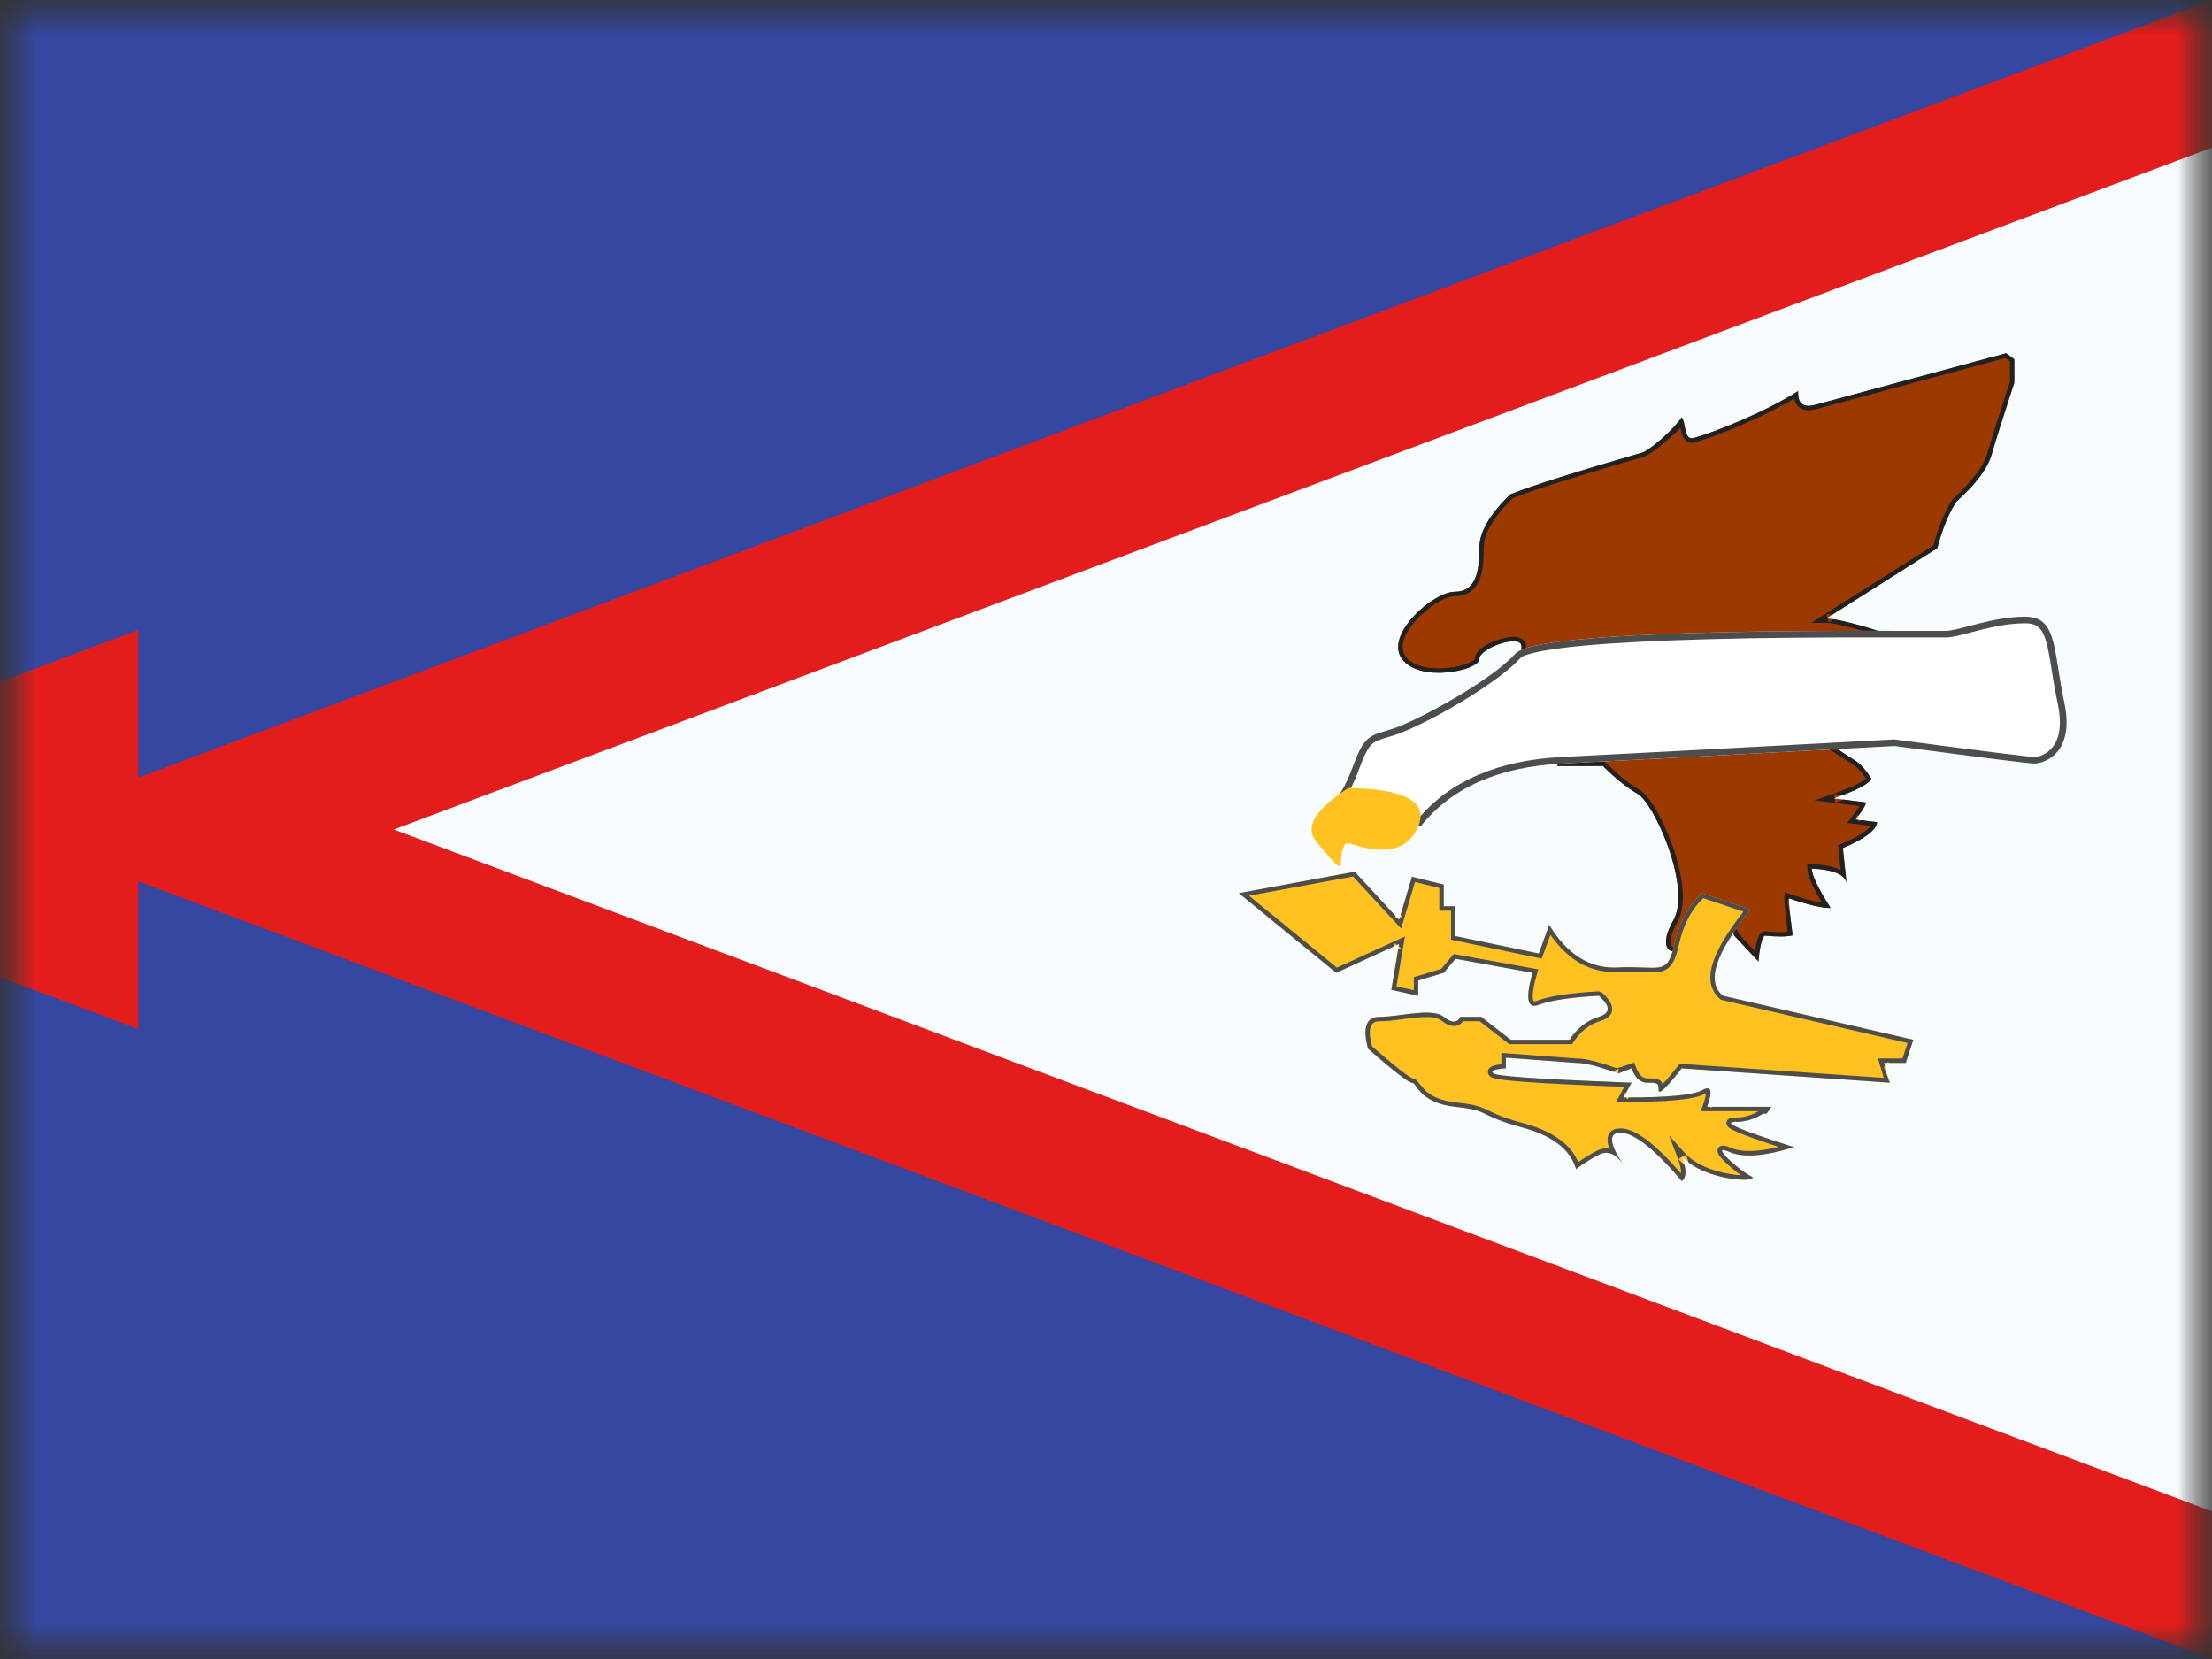 <svg xmlns="http://www.w3.org/2000/svg" xmlns:xlink="http://www.w3.org/1999/xlink" width="32" height="24" viewBox="0 0 32 24">
  <rect x="0" y="0" width="32" height="24" fill="#333333" stroke="none"/>
  <defs>
    <rect id="a" width="32" height="24"/>
    <rect id="c" width="32" height="24"/>
  </defs>
  <g fill="none" fill-rule="evenodd">
    <mask id="b" fill="white">
      <use xlink:href="#a"/>
    </mask>
    <g mask="url(#b)">
      <mask id="d" fill="white">
        <use xlink:href="#c"/>
      </mask>
      <g mask="url(#d)">
        <polygon fill="#F7FCFF" points="0 0 32 0 32 24 0 24"/>
        <path fill="#3547A0" stroke="#E31D1C" stroke-width="2" d="M1,10.557 L-2.848,12 L1,13.443 L1,10.557 Z M2.848,12 L37.515,25 L-1,25 L-1,-1 L37.515,-1 L2.848,12 Z"/>
        <g transform="translate(17.9 5.1)">
          <path fill="#9C3900" d="M11.122,0.01 C9.782,0.372 8.87,0.618 8.385,0.75 C8.287,0.776 8.1,0.824 8.113,0.557 C7.653,0.853 6.91,1.151 6.606,1.236 C6.453,1.279 6.494,1.014 6.428,0.938 C6.296,1.133 5.955,1.419 5.859,1.447 C4.9,1.725 4.264,1.926 3.95,2.052 C3.65,2.34 3.501,2.598 3.501,2.827 C3.501,3.169 3.453,3.461 3.144,3.461 C2.835,3.461 2.122,4.084 2.383,4.434 C2.644,4.785 3.501,4.598 3.501,4.434 C3.501,4.27 4.111,4.065 4.111,4.25 C4.111,4.373 4.058,4.545 3.95,4.768 L4.624,4.768 L4.111,5.033 L4.624,5.033 L4.111,5.347 L5.071,5.347 L4.458,5.621 L4.883,5.621 L4.624,5.981 L5.289,5.981 C5.462,6.155 5.629,6.29 5.792,6.385 C6.036,6.528 6.576,7.746 6.306,8.217 C6.036,8.688 6.367,8.758 6.428,8.551 C6.49,8.344 6.616,8.048 6.724,8.048 C6.797,8.048 6.902,8.048 7.041,8.048 C7.139,8.306 7.188,8.435 7.188,8.435 C7.188,8.435 7.538,8.808 7.538,8.808 C7.538,8.808 7.563,8.484 7.628,8.435 C7.81,8.453 7.945,8.452 8.033,8.431 C7.994,8.116 7.976,7.938 7.979,7.895 C8.261,7.991 8.462,8.038 8.583,8.035 C8.401,7.752 8.311,7.562 8.311,7.465 C8.648,7.482 8.816,7.562 8.816,7.705 C8.779,7.348 8.76,7.169 8.76,7.169 C9.079,7.033 9.244,6.908 9.255,6.794 C9.046,6.769 8.942,6.756 8.942,6.756 C9.05,6.618 9.1,6.536 9.09,6.508 C8.781,6.469 8.626,6.45 8.626,6.45 C8.964,6.332 9.145,6.236 9.171,6.162 C9.095,6.043 9.022,5.96 8.953,5.914 C8.717,5.761 8.6,5.684 8.6,5.684 C9.127,5.688 9.434,5.69 9.522,5.69 C9.66,5.64 9.676,5.573 9.57,5.488 C9.466,5.426 9.421,5.365 9.436,5.304 C9.506,5.169 9.533,5.089 9.517,5.066 C9.592,5.165 9.63,5.092 9.63,4.845 C9.632,4.598 9.609,4.468 9.562,4.456 C9.701,4.354 9.743,4.27 9.688,4.205 C9.606,4.107 8.73,3.847 8.52,3.847 C9.591,3.169 10.126,2.83 10.126,2.83 C10.2,2.55 10.291,2.326 10.4,2.159 C10.684,1.903 10.855,1.676 10.912,1.476 C10.97,1.275 11.079,0.929 11.24,0.435 L11.24,0.097 L11.122,0.01 Z"/>
          <path fill="#212121" fill-rule="nonzero" d="M8.349,6.479 L8.605,6.39 C8.771,6.332 8.898,6.28 8.985,6.234 C9.038,6.205 9.074,6.18 9.094,6.162 C9.031,6.068 8.971,6.003 8.917,5.967 L8.381,5.619 L8.6,5.621 C9.106,5.624 9.41,5.626 9.511,5.626 C9.591,5.596 9.592,5.588 9.532,5.54 C9.41,5.466 9.351,5.383 9.373,5.29 C9.412,5.21 9.435,5.159 9.448,5.123 C9.453,5.107 9.456,5.095 9.457,5.087 C9.457,5.089 9.488,5.073 9.55,5.041 C9.559,5.007 9.565,4.94 9.565,4.845 C9.566,4.725 9.561,4.634 9.551,4.573 C9.546,4.546 9.54,4.526 9.535,4.515 C9.535,4.515 9.495,4.505 9.415,4.485 L9.523,4.405 C9.636,4.322 9.661,4.273 9.638,4.246 C9.574,4.169 8.721,3.911 8.52,3.911 L8.301,3.911 L10.07,2.79 C10.144,2.515 10.236,2.293 10.345,2.124 C10.632,1.863 10.797,1.645 10.85,1.458 C10.907,1.259 11.016,0.914 11.176,0.425 L11.176,0.129 L11.109,0.08 C9.786,0.437 8.883,0.681 8.402,0.811 C8.308,0.837 8.251,0.844 8.188,0.824 C8.118,0.802 8.074,0.749 8.056,0.667 C7.638,0.917 6.983,1.197 6.624,1.297 C6.551,1.318 6.491,1.293 6.455,1.235 C6.434,1.2 6.424,1.163 6.41,1.091 C6.247,1.256 5.981,1.478 5.877,1.509 C4.933,1.782 4.302,1.981 3.986,2.106 C3.704,2.38 3.565,2.621 3.565,2.827 C3.565,3.037 3.547,3.184 3.498,3.298 C3.433,3.445 3.316,3.525 3.144,3.525 C3.013,3.525 2.773,3.669 2.597,3.859 C2.405,4.067 2.34,4.268 2.435,4.396 C2.536,4.532 2.765,4.589 3.034,4.564 C3.148,4.553 3.257,4.527 3.338,4.494 C3.403,4.467 3.436,4.439 3.436,4.434 C3.436,4.319 3.59,4.213 3.786,4.151 C3.873,4.123 3.956,4.109 4.021,4.114 C4.112,4.121 4.176,4.166 4.176,4.25 C4.176,4.366 4.134,4.517 4.051,4.704 L4.886,4.704 L4.374,4.969 L4.85,4.969 L4.338,5.283 L5.371,5.283 L4.757,5.557 L5.009,5.557 L4.749,5.917 L5.316,5.917 L5.335,5.936 C5.504,6.107 5.668,6.238 5.825,6.331 C5.966,6.414 6.168,6.768 6.303,7.158 C6.46,7.612 6.497,8.014 6.362,8.248 C6.256,8.434 6.246,8.555 6.286,8.591 C6.307,8.61 6.349,8.591 6.366,8.534 C6.457,8.227 6.585,7.984 6.724,7.984 L7.086,7.984 L7.245,8.401 L7.489,8.662 C7.492,8.644 7.495,8.625 7.498,8.607 C7.519,8.491 7.543,8.418 7.589,8.384 L7.635,8.372 C7.773,8.386 7.883,8.388 7.961,8.378 C7.927,8.094 7.911,7.936 7.914,7.891 L7.92,7.808 L8,7.835 C8.193,7.901 8.347,7.943 8.46,7.961 C8.317,7.726 8.246,7.564 8.246,7.465 L8.246,7.398 L8.314,7.401 C8.493,7.41 8.633,7.437 8.728,7.485 L8.691,7.129 L8.735,7.11 C8.966,7.012 9.109,6.921 9.164,6.847 L8.821,6.805 L8.891,6.717 C8.942,6.652 8.979,6.6 9.003,6.561 L8.349,6.479 Z M9.457,5.088 C9.457,5.088 9.457,5.087 9.457,5.087 C9.457,5.088 9.457,5.088 9.457,5.09 L9.457,5.088 Z M8.813,7.67 L8.824,7.77 C8.824,7.735 8.82,7.702 8.813,7.67 Z M8.376,7.469 C8.352,7.467 8.332,7.466 8.311,7.465 C8.311,7.48 8.313,7.498 8.318,7.519 C8.348,7.636 8.435,7.805 8.583,8.035 C8.472,8.037 8.292,7.998 8.043,7.917 C8.043,7.912 8.022,7.905 7.979,7.895 L7.958,7.955 C7.988,8.049 8.005,8.205 8.033,8.431 C7.945,8.452 7.81,8.453 7.628,8.435 C7.563,8.484 7.538,8.808 7.538,8.808 L7.188,8.435 L7.041,8.048 L6.724,8.048 C6.616,8.048 6.49,8.344 6.428,8.551 C6.367,8.758 6.036,8.688 6.306,8.217 C6.576,7.746 6.036,6.528 5.792,6.385 C5.629,6.29 5.462,6.155 5.289,5.981 L4.624,5.981 L4.838,5.684 L4.883,5.684 L4.864,5.647 L4.883,5.621 L4.85,5.621 L4.831,5.584 L4.804,5.621 L4.458,5.621 L4.929,5.411 L5.071,5.411 L5.059,5.353 L5.045,5.289 L4.915,5.347 L4.111,5.347 L4.52,5.097 L4.624,5.097 L4.608,5.042 L4.59,4.979 L4.502,5.033 L4.111,5.033 L4.501,4.831 L4.624,4.831 L4.61,4.775 L4.594,4.711 L4.485,4.768 L3.95,4.768 C4.058,4.545 4.111,4.373 4.111,4.25 C4.111,4.065 3.501,4.27 3.501,4.434 C3.501,4.598 2.644,4.785 2.383,4.434 C2.122,4.084 2.835,3.461 3.144,3.461 C3.453,3.461 3.501,3.169 3.501,2.827 C3.501,2.598 3.65,2.34 3.95,2.052 C4.264,1.926 4.9,1.725 5.859,1.447 C5.955,1.419 6.296,1.133 6.428,0.938 C6.494,1.014 6.453,1.279 6.606,1.236 C6.91,1.151 7.653,0.853 8.113,0.557 C8.1,0.824 8.287,0.776 8.385,0.75 C8.87,0.618 9.782,0.372 11.122,0.01 L11.24,0.097 L11.24,0.435 C11.079,0.929 10.97,1.275 10.912,1.476 C10.855,1.676 10.684,1.903 10.4,2.159 C10.291,2.326 10.2,2.55 10.126,2.83 L8.609,3.791 C8.574,3.786 8.544,3.784 8.52,3.784 L8.536,3.837 L8.555,3.901 L8.623,3.858 C8.93,3.908 9.616,4.119 9.688,4.205 C9.735,4.261 9.711,4.33 9.616,4.413 C9.605,4.404 9.592,4.398 9.578,4.394 L9.562,4.456 L9.601,4.507 C9.622,4.567 9.631,4.68 9.63,4.845 C9.63,5.001 9.615,5.087 9.585,5.105 C9.589,5.074 9.585,5.05 9.571,5.03 L9.517,5.066 L9.465,5.104 C9.478,5.121 9.493,5.136 9.507,5.147 C9.494,5.186 9.47,5.239 9.436,5.304 C9.421,5.365 9.466,5.426 9.57,5.488 C9.676,5.573 9.66,5.64 9.522,5.69 C9.441,5.69 9.173,5.688 8.718,5.685 L8.635,5.631 L8.619,5.685 C8.614,5.685 8.608,5.706 8.599,5.748 C8.633,5.748 8.666,5.749 8.699,5.749 L8.953,5.914 C9.022,5.96 9.095,6.043 9.171,6.162 C9.149,6.226 9.011,6.306 8.758,6.402 L8.635,6.386 L8.641,6.444 C8.638,6.446 8.64,6.467 8.648,6.51 C8.69,6.495 8.729,6.481 8.766,6.467 L9.09,6.508 C9.098,6.531 9.064,6.594 8.987,6.697 L8.95,6.693 L8.964,6.727 C8.957,6.736 8.95,6.746 8.942,6.756 L8.978,6.76 L8.993,6.795 C9.001,6.785 9.009,6.775 9.016,6.765 L9.255,6.794 C9.244,6.908 9.079,7.033 8.76,7.169 L8.813,7.67 C8.788,7.558 8.642,7.491 8.376,7.469 Z"/>
          <path fill="#FFFFFF" d="M9.507,5.692 C10.779,5.861 11.454,5.946 11.531,5.946 C11.646,5.946 12.127,5.824 11.962,5.055 C11.798,4.286 11.865,3.821 11.394,3.821 C10.923,3.821 10.431,4.026 10.255,4.026 C10.078,4.026 10.249,4.026 9.507,4.026 C8.764,4.026 4.343,4 4.024,4.355 C3.706,4.71 2.811,5.21 2.396,5.386 C1.981,5.563 1.875,5.44 1.688,5.946 C1.564,6.284 1.455,6.465 1.363,6.488 L1.688,6.851 L2.655,6.851 C3.098,6.294 3.781,5.993 4.702,5.946 C5.623,5.9 7.224,5.815 9.507,5.692 Z"/>
          <path fill="#4D4D4D" fill-rule="nonzero" d="M1.732,6.755 L2.608,6.755 C3.071,6.199 3.77,5.898 4.697,5.851 C5.618,5.804 7.219,5.72 9.501,5.597 C10.775,5.765 11.461,5.851 11.531,5.851 C11.598,5.851 11.705,5.808 11.779,5.726 C11.893,5.599 11.934,5.389 11.867,5.075 C11.845,4.97 11.825,4.865 11.805,4.745 C11.796,4.688 11.766,4.5 11.76,4.464 C11.687,4.024 11.621,3.917 11.394,3.917 C11.367,3.917 11.34,3.918 11.313,3.919 C11.141,3.927 10.964,3.959 10.738,4.016 C10.692,4.028 10.507,4.076 10.464,4.087 C10.368,4.11 10.306,4.121 10.255,4.121 L9.507,4.121 C9.485,4.121 9.46,4.121 9.426,4.121 C9.405,4.121 9.32,4.121 9.325,4.121 C8.379,4.12 7.626,4.125 6.812,4.147 C6.081,4.167 5.466,4.198 4.998,4.241 C4.481,4.29 4.151,4.358 4.097,4.418 C3.81,4.738 2.98,5.242 2.434,5.474 C2.371,5.501 2.312,5.523 2.248,5.543 C2.214,5.554 2.116,5.583 2.107,5.586 C1.984,5.624 1.938,5.655 1.881,5.753 C1.849,5.807 1.816,5.88 1.779,5.979 C1.684,6.238 1.598,6.412 1.507,6.505 L1.732,6.755 Z M9.507,5.692 C7.224,5.815 5.623,5.9 4.702,5.946 C3.781,5.993 3.098,6.294 2.655,6.851 L1.688,6.851 L1.363,6.488 C1.455,6.465 1.564,6.284 1.688,5.946 C1.875,5.44 1.981,5.563 2.396,5.386 C2.811,5.21 3.706,4.71 4.024,4.355 C4.343,4 8.764,4.026 9.507,4.026 L10.255,4.026 C10.431,4.026 10.923,3.821 11.394,3.821 C11.865,3.821 11.798,4.286 11.962,5.055 C12.127,5.824 11.646,5.946 11.531,5.946 C11.454,5.946 10.779,5.861 9.507,5.692 Z"/>
          <path fill="#FFC221" d="M1.607 6.299C1.122 6.611.968 6.871 1.146 7.08 1.413 7.394 1.44 7.433 1.493 7.433 1.503 7.21 1.536 7.098 1.594 7.098 1.68 7.098 2.363 7.424 2.61 6.872 2.775 6.505 2.441 6.314 1.607 6.299zM.022 7.821L1.698 7.511 2.34 8.206 2.526 7.584 2.986 7.697 2.986 8.011 3.156 8.011 3.156 8.442 4.361 8.694 4.512 8.281C4.774 8.713 5.106 8.918 5.507 8.896 6.11 8.864 6.218 9.035 6.323 8.556 6.394 8.237 6.528 7.992 6.725 7.821L7.428 8.058C6.913 8.69 6.779 9.106 7.025 9.305L9.779 9.942 9.67 10.276 9.354 10.276 9.439 10.563 6.43 10.355C6.206 10.638 6.095 10.744 6.095 10.671 6.095 10.563 6.076 10.563 5.928 10.563 5.829 10.563 5.754 10.494 5.703 10.355L5.507 10.43C5.527 10.433 5.455 10.408 5.291 10.355 5.127 10.302 4.997 10.276 4.9 10.276L3.884 10.201C3.884 10.303 3.884 10.355 3.884 10.355 3.884 10.355 3.615 10.368 3.708 10.43 3.771 10.472 4.436 10.516 5.703 10.563L5.587 10.776C6.214 10.779 6.593 10.744 6.725 10.671 6.857 10.599 6.88 10.679 6.795 10.912L7.729 10.912C7.575 11.058 7.399 11.131 7.201 11.131 7.003 11.131 7.287 11.252 8.053 11.495 7.625 11.628 7.313 11.651 7.115 11.563 6.817 11.431 7.241 11.817 7.428 11.915 7.616 12.012 6.768 12.004 6.43 11.627 6.501 11.813 6.501 11.933 6.43 11.986 6.035 11.52 5.738 11.287 5.541 11.287 5.245 11.287 5.587 11.748 5.587 11.748 5.474 11.587 5.355 11.54 5.229 11.605 5.04 11.703 4.9 11.813 4.9 11.813 4.818 11.529 4.559 11.328 4.122 11.21 3.468 11.034 3.687 10.969 3.156 10.912 2.625 10.855 2.599 10.563 2.526 10.563 2.477 10.563 2.266 10.399 1.891 10.071 1.808 9.764 1.864 9.61 2.059 9.61 2.352 9.61 2.816 9.473 2.986 9.61 3.1 9.702 3.18 9.702 3.228 9.61 3.428 9.61 3.528 9.61 3.528 9.61 3.528 9.61 3.671 9.721 3.956 9.942L4.807 9.942C4.916 9.774 5.057 9.664 5.229 9.61 5.402 9.557 5.402 9.455 5.229 9.305 4.817 9.328 4.528 9.372 4.361 9.436 4.194 9.5 4.164 9.345 4.271 8.973L3.156 8.77 2.986 8.973 2.617 9.084 2.617 9.305 2.228 9.219 2.34 8.556 1.43 8.973.022 7.821z"/>
          <path fill="#4D4D4D" fill-rule="nonzero" d="M0.169,7.858 L1.44,8.898 L2.424,8.448 L2.302,9.17 L2.553,9.225 L2.553,9.036 L2.949,8.917 L3.131,8.701 L4.353,8.923 L4.334,8.99 C4.283,9.167 4.265,9.291 4.277,9.356 C4.284,9.392 4.29,9.395 4.338,9.376 C4.513,9.31 4.807,9.265 5.225,9.241 L5.272,9.257 C5.478,9.436 5.478,9.601 5.249,9.671 C5.091,9.72 4.963,9.821 4.862,9.976 L4.843,10.006 L3.934,10.006 L3.505,9.674 L3.264,9.674 C3.191,9.773 3.073,9.763 2.945,9.66 C2.875,9.603 2.733,9.6 2.437,9.638 C2.427,9.639 2.416,9.641 2.4,9.643 C2.216,9.667 2.144,9.674 2.059,9.674 C1.922,9.674 1.881,9.777 1.949,10.037 C2.128,10.193 2.269,10.311 2.371,10.39 C2.422,10.43 2.463,10.459 2.494,10.478 C2.508,10.487 2.519,10.494 2.527,10.497 C2.549,10.5 2.565,10.506 2.579,10.516 C2.599,10.529 2.693,10.654 2.74,10.694 C2.834,10.773 2.967,10.827 3.163,10.848 C3.389,10.873 3.491,10.898 3.6,10.949 C3.616,10.956 3.674,10.985 3.679,10.987 C3.713,11.004 3.743,11.017 3.777,11.031 C3.869,11.069 3.983,11.107 4.139,11.149 C4.552,11.26 4.819,11.447 4.932,11.711 C5.001,11.663 5.068,11.62 5.14,11.58 C5.159,11.569 5.179,11.559 5.199,11.549 C5.262,11.516 5.323,11.506 5.383,11.517 C5.358,11.452 5.349,11.395 5.36,11.346 C5.377,11.267 5.443,11.224 5.541,11.224 C5.754,11.224 6.041,11.441 6.418,11.874 C6.422,11.825 6.408,11.751 6.369,11.65 L6.246,11.327 L6.478,11.585 C6.615,11.737 6.865,11.842 7.137,11.886 C7.191,11.895 7.243,11.9 7.289,11.902 C7.205,11.844 7.111,11.766 7.043,11.698 C6.981,11.635 6.949,11.593 6.947,11.551 C6.945,11.494 6.992,11.467 7.042,11.473 C7.068,11.476 7.099,11.486 7.141,11.505 C7.29,11.571 7.521,11.567 7.831,11.491 C7.554,11.401 7.357,11.331 7.24,11.28 C7.156,11.245 7.11,11.219 7.09,11.19 C7.059,11.147 7.079,11.096 7.125,11.078 C7.145,11.07 7.168,11.067 7.201,11.067 C7.323,11.067 7.436,11.037 7.54,10.975 L6.704,10.975 L6.735,10.89 C6.755,10.835 6.768,10.789 6.775,10.754 C6.778,10.738 6.78,10.725 6.78,10.715 C6.774,10.718 6.766,10.722 6.756,10.727 C6.611,10.807 6.227,10.842 5.587,10.84 L5.48,10.84 L5.597,10.623 C4.35,10.575 3.749,10.534 3.672,10.483 C3.61,10.442 3.606,10.371 3.669,10.334 C3.695,10.319 3.73,10.309 3.776,10.302 C3.79,10.3 3.805,10.298 3.819,10.296 L3.819,10.132 L4.903,10.212 C5.007,10.212 5.142,10.24 5.311,10.294 C5.393,10.321 5.453,10.341 5.49,10.353 C5.495,10.355 5.579,10.328 5.741,10.272 L5.764,10.333 C5.807,10.449 5.861,10.499 5.928,10.499 C6.071,10.499 6.13,10.514 6.15,10.584 C6.203,10.531 6.28,10.441 6.379,10.316 L6.4,10.289 L9.351,10.493 L9.268,10.212 L9.623,10.212 L9.696,9.988 L6.996,9.363 C6.708,9.131 6.832,8.708 7.321,8.089 L6.74,7.893 C6.569,8.054 6.451,8.279 6.387,8.57 C6.342,8.77 6.295,8.869 6.208,8.922 C6.134,8.966 6.084,8.969 5.858,8.96 C5.721,8.954 5.629,8.953 5.511,8.96 C5.12,8.981 4.791,8.8 4.529,8.424 L4.403,8.768 L3.092,8.494 L3.092,8.075 L2.922,8.075 L2.922,7.746 L2.57,7.66 L2.37,8.333 L1.674,7.58 L0.169,7.858 Z M5.61,11.779 C5.61,11.779 5.598,11.763 5.577,11.733 C5.588,11.748 5.599,11.764 5.61,11.779 Z M7.632,10.912 L7.703,10.912 L7.71,10.939 C7.692,10.965 7.673,10.989 7.655,11.012 L7.54,11.012 C7.572,10.983 7.602,10.949 7.632,10.912 Z M5.507,10.432 C5.517,10.434 5.52,10.433 5.515,10.429 L5.507,10.432 Z M3.736,10.443 C3.736,10.443 3.736,10.443 3.736,10.443 C3.736,10.443 3.736,10.443 3.737,10.443 L3.736,10.443 Z M5.703,10.563 L5.622,10.713 C5.61,10.713 5.599,10.713 5.587,10.713 L5.606,10.743 L5.587,10.776 C5.6,10.777 5.613,10.777 5.626,10.777 L5.644,10.806 L5.661,10.777 C6.244,10.776 6.598,10.741 6.725,10.671 C6.844,10.606 6.875,10.665 6.817,10.848 L6.81,10.869 C6.806,10.883 6.801,10.897 6.795,10.912 L6.841,10.912 L6.856,10.933 C6.859,10.926 6.862,10.919 6.864,10.912 L7.729,10.912 C7.58,11.053 7.41,11.126 7.221,11.131 C7.205,11.122 7.199,11.118 7.195,11.116 C7.199,11.121 7.201,11.126 7.203,11.131 C7.124,11.131 7.12,11.149 7.188,11.186 C7.325,11.254 7.607,11.354 8.053,11.495 C7.625,11.628 7.313,11.651 7.115,11.563 C7.103,11.558 7.093,11.554 7.084,11.55 C6.998,11.519 6.998,11.546 7.039,11.598 C7.121,11.696 7.316,11.857 7.428,11.915 C7.6,12.004 6.906,12.004 6.527,11.716 C6.518,11.681 6.505,11.644 6.49,11.605 L6.438,11.636 C6.433,11.633 6.415,11.644 6.381,11.67 C6.408,11.699 6.437,11.726 6.469,11.752 C6.496,11.868 6.483,11.946 6.43,11.986 C6.035,11.52 5.738,11.287 5.541,11.287 C5.276,11.287 5.521,11.655 5.577,11.733 C5.467,11.584 5.351,11.542 5.229,11.605 C5.04,11.703 4.9,11.813 4.9,11.813 C4.818,11.529 4.559,11.328 4.122,11.21 C3.468,11.034 3.687,10.969 3.156,10.912 C2.625,10.855 2.599,10.563 2.526,10.563 C2.477,10.563 2.266,10.399 1.891,10.071 C1.808,9.764 1.864,9.61 2.059,9.61 C2.352,9.61 2.816,9.473 2.986,9.61 C3.1,9.702 3.18,9.702 3.228,9.61 L3.528,9.61 L3.956,9.942 L4.807,9.942 C4.916,9.774 5.057,9.664 5.229,9.61 C5.402,9.557 5.402,9.455 5.229,9.305 C4.817,9.328 4.528,9.372 4.361,9.436 C4.204,9.496 4.168,9.362 4.254,9.034 C4.261,9.011 4.266,8.992 4.271,8.973 L4.213,8.962 L3.156,8.77 L2.986,8.973 L2.617,9.084 L2.617,9.305 L2.228,9.219 L2.327,8.632 L2.368,8.614 L2.335,8.589 L2.34,8.556 L2.309,8.57 L2.276,8.546 L2.269,8.589 L1.43,8.973 L0.022,7.821 L1.698,7.511 L2.289,8.151 L2.278,8.188 L2.316,8.18 L2.34,8.206 L2.35,8.172 L2.388,8.163 L2.362,8.135 L2.526,7.584 L2.986,7.697 L2.986,8.011 L3.156,8.011 L3.156,8.442 L4.361,8.694 L4.512,8.281 C4.774,8.713 5.106,8.918 5.507,8.896 C6.11,8.864 6.218,9.035 6.323,8.556 C6.394,8.237 6.528,7.992 6.725,7.821 L7.428,8.058 C6.913,8.69 6.779,9.106 7.025,9.305 L9.779,9.942 L9.67,10.276 L9.421,10.276 L9.416,10.258 L9.402,10.276 L9.354,10.276 L9.368,10.321 L9.354,10.339 L9.439,10.563 L6.43,10.355 C6.206,10.638 6.095,10.744 6.095,10.671 C6.095,10.563 6.076,10.563 5.928,10.563 C5.881,10.563 5.839,10.547 5.802,10.515 L5.789,10.502 C5.755,10.468 5.727,10.419 5.703,10.355 L5.644,10.378 L5.507,10.43 C5.51,10.431 5.513,10.41 5.516,10.367 C5.493,10.367 5.493,10.367 5.464,10.386 C5.457,10.396 5.453,10.402 5.45,10.407 C5.414,10.395 5.361,10.377 5.291,10.355 C5.127,10.302 4.997,10.276 4.9,10.276 L3.949,10.205 L3.884,10.201 L3.884,10.26 L3.884,10.355 C3.884,10.355 3.615,10.368 3.708,10.43 C3.714,10.434 3.724,10.437 3.738,10.441 C3.892,10.479 4.547,10.52 5.703,10.563 Z"/>
        </g>
      </g>
    </g>
  </g>
</svg>
